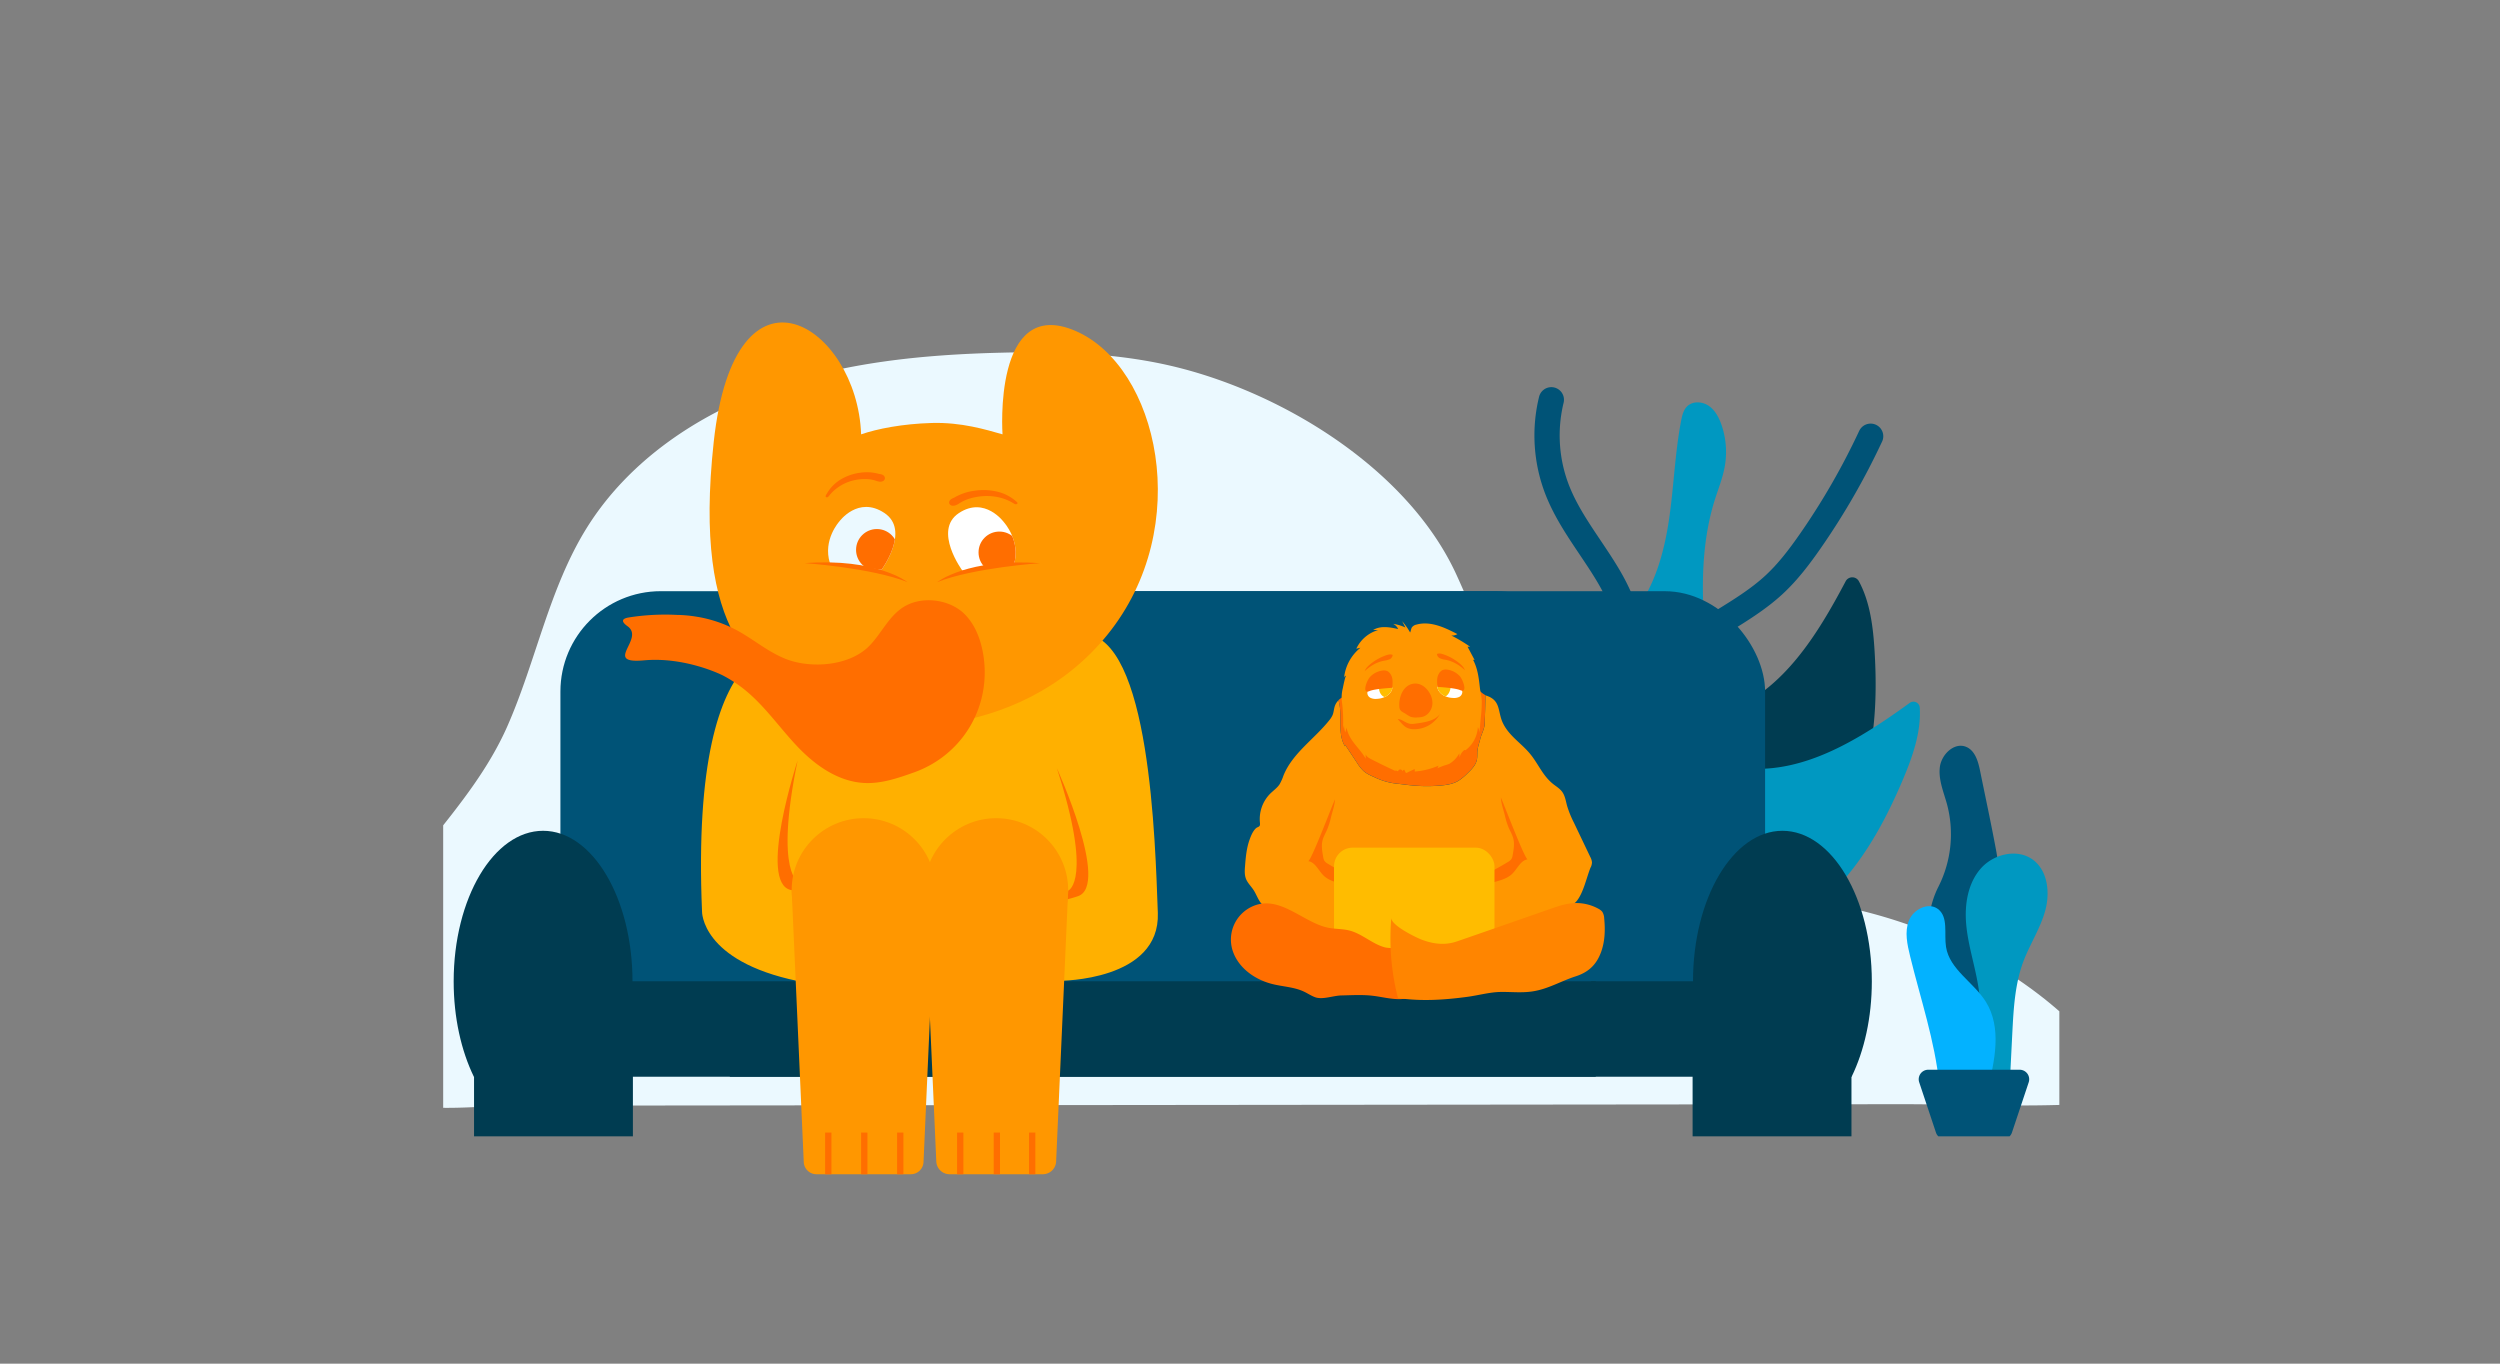 <svg id="Frame_13" data-name="Frame 13" xmlns="http://www.w3.org/2000/svg" xmlns:xlink="http://www.w3.org/1999/xlink" viewBox="0 0 1980 1080"><rect x="0" y="0" width="1980" height="1080" fill="#808080" stroke="none"/><defs><style>.cls-1,.cls-10,.cls-21,.cls-7{fill:none;}.cls-2{fill:#fff;}.cls-3{fill:#ebf9ff;}.cls-4{clip-path:url(#clip-path);}.cls-5{fill:#003c51;}.cls-6{fill:#0098c1;}.cls-7{stroke:#005377;stroke-linecap:round;stroke-linejoin:round;stroke-width:20px;}.cls-8{fill:#005377;}.cls-9{fill:#03b2ff;}.cls-10{stroke:#000;}.cls-10,.cls-21{stroke-miterlimit:10;}.cls-11{fill:#ffb000;}.cls-12{fill:#ff6e00;}.cls-13,.cls-16{fill:#ff9700;}.cls-14{clip-path:url(#clip-path-2);}.cls-15{clip-path:url(#clip-path-3);}.cls-16{opacity:0.8;}.cls-17{fill:#ffbc00;}.cls-18{fill:#ff8500;}.cls-19{clip-path:url(#clip-path-4);}.cls-20{clip-path:url(#clip-path-5);}.cls-21{stroke:#ff6e00;stroke-width:5px;}</style><clipPath id="clip-path"><rect class="cls-1" x="351" y="180" width="1280" height="720"/></clipPath><clipPath id="clip-path-2"><path class="cls-2" d="M762.2,451.92s-23.47-31.83-2.8-45.54,35.82,7.36,35.82,7.36,13.39,14.82,7.81,33.33Z"/></clipPath><clipPath id="clip-path-3"><path class="cls-3" d="M698.18,451.25s23.06-31.18,2.22-45-35.71,6.82-35.71,6.82-13.2,14.49-7.39,32.87Z"/></clipPath><clipPath id="clip-path-4"><path class="cls-2" d="M1157.37,544.09c-.16,1.35.71,2.61.78,4a4.46,4.46,0,0,1-2.59,3.93,9.65,9.65,0,0,1-4.85.75,17,17,0,0,1-6.81-1.67,10.79,10.79,0,0,1-4.94-4.85c-.64-1.35-.79-3.26.48-4a3.69,3.69,0,0,1,1.58-.39c1.41-.14,2.83-.23,4.25-.29,3.55-.15,7.43,0,10.1,2.36C1156,543.86,1156.77,544.09,1157.37,544.09Z"/></clipPath><clipPath id="clip-path-5"><path class="cls-2" d="M1083.71,544.81c.16,1.35-.71,2.62-.77,4a4.42,4.42,0,0,0,2.58,3.93,9.56,9.56,0,0,0,4.86.76,17.16,17.16,0,0,0,6.8-1.67,10.93,10.93,0,0,0,5-4.86c.64-1.34.78-3.25-.48-4a3.56,3.56,0,0,0-1.58-.4c-1.42-.13-2.84-.23-4.26-.29-3.54-.15-7.42,0-10.1,2.36C1085.11,544.58,1084.32,544.81,1083.71,544.81Z"/></clipPath></defs><title>13</title><g class="cls-4"><path class="cls-3" d="M314.77,873C258.41,856,265.56,793.78,284.56,750.9c28.28-63.79,88-109.61,117.1-175.35C424.57,523.7,434.8,466.11,464.77,418c32.74-52.54,86.9-89.3,145.19-110.14s120.82-27,182.7-28.52c47.05-1.17,94.62.28,140.27,11.74,86.2,21.62,182.79,81.9,220.45,163.85,34.35,74.74,59.8,168.05,131.64,216.56,48.08,32.47,117.43,34,178.68,47.38,74.6,16.25,141.33,52.88,187.39,101.34,26,27.39,54.14,51.19-1.9,54.17-47.7,2.53-96.74.1-144.59.15l-773.55.82-321.39.33c-25.68,0-56.86,3.86-82.16.09A89.43,89.43,0,0,1,314.77,873Z"/><path class="cls-5" d="M1369.57,562.86c43.31-17.17,70-60.44,92.19-102.49a5.94,5.94,0,0,1,10.48,0c8.85,16.4,11.26,36.07,12.41,54.93,2.47,40.64.37,82.69-16.31,119.83-15.73,35-46.56,65.09-83.94,72.56a6,6,0,0,1-7.14-5.46l-6.33-107.06c-.51-8.51-3.74-17.35-5-26A5.9,5.9,0,0,1,1369.57,562.86Z"/><path class="cls-6" d="M1382.39,608.53c47.24,4.18,91.06-23.55,130.14-51.85a5,5,0,0,1,7.92,3.76c1.18,19.23-5.6,38.6-13.19,56.59-15.83,37.51-36.38,74.26-67.81,100.13-30,24.68-71.48,37.93-108.59,27.43a5,5,0,0,1-3.23-6.76l42.28-99.73c3.42-8.07,4.4-17.73,7.28-26.19A5,5,0,0,1,1382.39,608.53Z"/><path class="cls-7" d="M1228.66,316.62a119.19,119.19,0,0,0,4.45,70.77c9.59,25,27.26,45.84,40.84,68.87s23.24,51,14.68,76.32"/><path class="cls-6" d="M1293.32,486.34c16.76-20.76,24.39-47.46,28.38-73.84s4.74-53.22,9.78-79.43c.78-4.09,1.81-8.41,4.8-11.3,4.38-4.24,11.83-3.85,16.89-.45s8.11,9.08,10.14,14.82a65.76,65.76,0,0,1,2.72,33.23c-1.6,8.95-5,17.45-7.78,26.12-14.22,44.87-9.63,93.26-4.89,140.09C1337.06,520.39,1314.09,494.42,1293.32,486.34Z"/><path class="cls-7" d="M1363.55,492.48c14.59-9,29.28-18,41.81-29.65,10.89-10.15,19.94-22.11,28.44-34.34a562.47,562.47,0,0,0,47.75-83"/><rect class="cls-8" x="577.34" y="468.23" width="820.61" height="362.69" rx="79.49"/><path class="cls-5" d="M578,804.42V777.14h763.26l125.29,75.63H578Z"/><path class="cls-5" d="M1356.86,852.77c-10-20.56-16-46.85-16-75.48,0-65.89,31.7-119.3,70.81-119.3s70.82,53.41,70.82,119.3c0,28.64-6,54.92-16,75.49"/><rect class="cls-5" x="1340.54" y="843.57" width="125.82" height="58.58"/><rect class="cls-8" x="443.85" y="468.23" width="820.61" height="362.69" rx="79.49" transform="translate(1708.31 1299.14) rotate(-180)"/><path class="cls-5" d="M1263.83,804.42V777.14H500.58l-125.3,75.63h888.55Z"/><path class="cls-5" d="M484.94,852.77c10-20.56,16-46.85,16-75.48,0-65.89-31.71-119.3-70.82-119.3s-70.82,53.41-70.82,119.3c0,28.64,6,54.92,16,75.49"/><rect class="cls-5" x="375.44" y="830.76" width="125.82" height="71.39" transform="translate(876.7 1732.9) rotate(-180)"/><path class="cls-8" d="M1568.26,610.67c-1.53-7.52-3.92-16.15-11-19.13-9.34-3.93-19.59,5.84-20.88,15.89s3,19.83,5.67,29.6a92.14,92.14,0,0,1-6.79,65.19c-12.12,23.76-9,52.4-2.8,78.37,2.27,9.58,5.71,19.47,13.2,25.87s20.1,7.66,26.66.32c4.45-5,5-12.2,5.34-18.86,1.9-37.58,10.11-77.37,3.32-114.09C1577.08,652.72,1572.53,631.71,1568.26,610.67Z"/><path class="cls-6" d="M1591.62,860.58l2.13-42.31c1-19.1,2-38.55,8.65-56.47,5.13-13.78,13.49-26.32,17.41-40.5s2.12-31.57-9.69-40.35c-12.35-9.19-31.3-4.62-41.42,7s-12.78,28.12-11.52,43.46,6,30.18,8.83,45.3a192.09,192.09,0,0,1-4.55,90c9-3.23,18.21-2.61,27.2-5.84C1589.08,860.12,1591.58,861.41,1591.62,860.58Z"/><path class="cls-9" d="M1512.81,757.34c-2.26-9.28-4.48-19.27-1-28.16s15.31-15,23-9.28c8.49,6.37,4.8,19.57,6.44,30.06,2.81,17.94,22,28.06,31.56,43.47,12.73,20.42,7.16,46.8,1.18,70.11-8,31-35.41,22.22-38.12-5C1532.46,824.58,1520.88,790.48,1512.81,757.34Z"/><path class="cls-8" d="M1540.44,902.14h45.86a7.54,7.54,0,0,0,7.16-5.16l13.28-39.81a7.56,7.56,0,0,0-7.17-9.94h-72.4a7.55,7.55,0,0,0-7.16,9.94L1533.28,897A7.55,7.55,0,0,0,1540.44,902.14Z"/></g><path class="cls-10" d="M836.08,523.49a733.4,733.4,0,0,1,3.08,87.31,554.82,554.82,0,0,0-89.56,33.9c-9.71,4.67-20,9.75-30.68,8.64-14.21-1.48-24.77-13.2-35.18-23A179.17,179.17,0,0,0,624,593.2c-4.25-1.59-9.35-4.07-9.41-8.6a11,11,0,0,1,1.61-5l26.63-52.15"/><path class="cls-11" d="M632,513.05s-86-29.47-76,208.7c0,0-1,39.29,76,55.25H734l105.38-.22S919,777,917,723c-2.06-55.62-6-219.75-59-221"/><path class="cls-12" d="M631.74,602.19s-31.81,97-5.36,102.7,6.88-5.38,6.88-5.38S612.94,693.41,631.74,602.19Z"/><path class="cls-12" d="M837,608.35s42.34,92.92,16.68,101.47-7.43-4.59-7.43-4.59S865.76,696.93,837,608.35Z"/><circle class="cls-13" cx="684" cy="705" r="57"/><circle class="cls-13" cx="789" cy="705" r="57"/><path class="cls-13" d="M627,705l9.57,215.36A10.09,10.09,0,0,0,646.65,930h74.7a10.09,10.09,0,0,0,10.08-9.64L741,705H627"/><path class="cls-13" d="M846,705l-9.55,214.9A10.57,10.57,0,0,1,825.89,930H752.11a10.57,10.57,0,0,1-10.56-10.1L732,705H846"/><path class="cls-13" d="M794,344s-7.78-110,57.61-82,95.16,154.85,25.29,240.93S685.16,585,642.55,559s-94.12-54-77.28-209S679,258,682,344c12.83-4.41,32.73-8.34,56-9C761.53,334.33,780.87,340.27,794,344Z"/><path class="cls-2" d="M762.2,451.92s-23.47-31.83-2.8-45.54,35.82,7.36,35.82,7.36,13.39,14.82,7.81,33.33Z"/><g class="cls-14"><circle class="cls-12" cx="791.5" cy="437.5" r="16.5"/></g><path class="cls-12" d="M742.32,461s24.52-19.22,81.35-14.94C823.67,446,771.26,449.61,742.32,461Z"/><path class="cls-12" d="M766.54,489.21c-.63-.77-1.3-1.51-2-2.24-11.42-11.94-32.5-15.13-47.09-7.29-13,7-19,21.75-29,31.92-15.58,15.79-45.8,18.19-65.87,10.38-14.2-5.52-25.76-15.67-39.1-22.85a101.94,101.94,0,0,0-30.79-10.55h-.09A105,105,0,0,0,536,487a184.19,184.19,0,0,0-37.82,2c-4.76.73-7.27,2.62-1.13,7,14,10-20,30,13,27,32.39-2.94,61.19,11.31,62.24,11.84a105.42,105.42,0,0,1,17.56,11.47c16.05,13,27.61,30.14,41.74,45s32.52,28.05,53.65,28.84c13.21.5,26-3.91,38.39-8.3,38.26-13.54,61.45-51.54,55.28-92.4C777.22,508.55,773.54,497.64,766.54,489.21Z"/><path class="cls-12" d="M672.53,381.47a38.76,38.76,0,0,1,14.77-2,27.19,27.19,0,0,1,6.71,1.37,12.51,12.51,0,0,0,2.6.64,4.79,4.79,0,0,0,2.72-.45,2.71,2.71,0,0,0,1.52-2.55,3.15,3.15,0,0,0-1.68-2.33c-1.15-.68-2.46-.61-3.72-1a35.55,35.55,0,0,0-14.29-.73,39.76,39.76,0,0,0-14.41,4.79,31.22,31.22,0,0,0-11.85,11.71c-.42.76-1.61,2.21-.63,2.79,1.22.71,2.1-.72,2.62-1.36a33.43,33.43,0,0,1,6.29-6A36.08,36.08,0,0,1,672.53,381.47Z"/><path class="cls-12" d="M782.55,392.86a47.41,47.41,0,0,0-16.2,2.54,32,32,0,0,0-6.65,3.31,14.15,14.15,0,0,1-2.55,1.38,6,6,0,0,1-3,.4,2.84,2.84,0,0,1-2.4-2,3,3,0,0,1,1.06-2.71c1-1,2.4-1.31,3.62-2.05a42.23,42.23,0,0,1,14.85-5A48.1,48.1,0,0,1,788,389a34.76,34.76,0,0,1,16.12,7.53c.68.6,2.37,1.62,1.51,2.45-1.06,1-2.42-.05-3.18-.5a37.51,37.51,0,0,0-8.49-3.82A42.64,42.64,0,0,0,782.55,392.86Z"/><path class="cls-3" d="M698.18,451.25s23.06-31.18,2.22-45-35.71,6.82-35.71,6.82-13.2,14.49-7.39,32.87Z"/><g class="cls-15"><circle class="cls-12" cx="694.5" cy="435.5" r="16.5"/></g><path class="cls-12" d="M718.67,461S694.16,441.75,637.32,446C637.32,446,689.74,449.61,718.67,461Z"/><g id="Mode_Isolation-2" data-name="Mode Isolation"><path class="cls-16" d="M1066.76,551a11.91,11.91,0,0,0-4.46,1.72l38.42-2.77Z"/><path class="cls-13" d="M1259.94,686.76a10.06,10.06,0,0,0,.91-3.67,10.56,10.56,0,0,0-1.36-4.4l-12.94-27.12a80.08,80.08,0,0,1-5.46-13.51c-1-3.72-1.54-7.73-3.79-10.86-1.7-2.36-4.22-4-6.53-5.73-8.85-6.73-12.08-16-18.65-24.08-7-8.69-16.93-14.38-21.89-24.87-4.16-8.81-1.42-17.68-12.8-21.49a9.69,9.69,0,0,1-1-.44q-.08,11.48-.58,22.93c-.17,3.94-2.56,7.9-3.47,11.74-.74,3.15-1.94,6.2-2.24,9.42-.21,2.32.05,4.68-.42,7-.9,4.4-4.3,7.78-7.54,10.88a40.17,40.17,0,0,1-7.33,6c-4.33,2.49-9.41,3.25-14.38,3.66a122.75,122.75,0,0,1-19.27.09c-4.32-.32-8.61-.86-12.9-1.41a53.86,53.86,0,0,1-19.67-5.31c-3.09-1.35-6.25-2.74-8.76-5a31.94,31.94,0,0,1-5.08-6.41q-4.71-7.14-9.44-14.27a1.74,1.74,0,0,0,0,1.38c-6.62-10.58-1.6-24.79-5.31-36.63a12.15,12.15,0,0,0-2.91,4.71c-.75,2.3-.81,4.81-1.74,7a17.51,17.51,0,0,1-2.54,4c-11.88,15-29.23,26.14-36.34,43.87a37.43,37.43,0,0,1-3.09,6.92c-1.91,2.89-4.85,4.9-7.32,7.33a28.6,28.6,0,0,0-8.23,23.12c.42,3.91-1.54,2.68-3.5,4.69-2.28,2.33-3.68,5.82-4.75,8.84-2.34,6.57-3,13.63-3.53,20.53-.29,3.5-.55,7.15.74,10.42s4.07,5.85,6,8.84c2.34,3.56,3.57,7.84,6.46,11,3.06,3.32,7.53,4.87,11.81,6.29l42.05,14,21,7c5.82,1.94,11.86,5.52,17.82,6.58a38.57,38.57,0,0,0,6.54.41l23.55.11,23.54-.11a38.75,38.75,0,0,0,6.55-.41c6-1.06,12-4.64,17.81-6.58l21-7,42-14c5.46-2,12.41-4.2,16.1-9,5.15-6.67,7.51-18.29,10.65-26.12Z"/><path class="cls-12" d="M1065.33,591.22a1.74,1.74,0,0,1,0-1.38q4.73,7.14,9.44,14.27a31.94,31.94,0,0,0,5.08,6.41c2.51,2.25,5.67,3.64,8.76,5a53.86,53.86,0,0,0,19.67,5.31c4.29.55,8.58,1.09,12.9,1.41a122.75,122.75,0,0,0,19.27-.09c5-.41,10-1.17,14.38-3.66a40.17,40.17,0,0,0,7.33-6c3.24-3.1,6.64-6.48,7.54-10.88.47-2.28.21-4.64.42-7,.3-3.22,1.5-6.27,2.24-9.42.91-3.84,3.3-7.8,3.47-11.74q.51-11.46.58-22.93a13.86,13.86,0,0,1-3.82-2.83L1100.72,550l-38.42,2.77a12.59,12.59,0,0,0-2.28,1.84C1063.73,566.43,1058.71,580.64,1065.33,591.22Z"/><path class="cls-12" d="M1036.09,682c5.67.9,8.13,7.53,12.27,11.52,3.65,3.52,8.75,5,13.64,6.35l24.54,6.8a6.11,6.11,0,0,0,3.86.21c1.21-.49,2-2.21,1.07-3.16a250.68,250.68,0,0,1-39.71-19.58,8.37,8.37,0,0,1-2.82-2.35,8.64,8.64,0,0,1-1-3.24c-.77-4.3-1.55-8.76-.48-13,.78-3.09,2.49-5.85,3.75-8.78a63.36,63.36,0,0,0,3-9.74c1.11-4.48,2.9-9.35,3.1-13.93C1055.17,637.58,1038.25,682.33,1036.09,682Z"/><path class="cls-12" d="M1209.91,680.57c-5.67.9-8.13,7.53-12.27,11.52-3.65,3.52-8.75,5-13.64,6.35l-24.54,6.8a6.11,6.11,0,0,1-3.86.21c-1.21-.49-2-2.21-1.07-3.16a250.68,250.68,0,0,0,39.71-19.58,8.37,8.37,0,0,0,2.82-2.35,8.65,8.65,0,0,0,1-3.23c.77-4.31,1.55-8.77.48-13-.78-3.09-2.49-5.85-3.75-8.78a63,63,0,0,1-3-9.74c-1.11-4.48-2.9-9.35-3.1-13.93C1190.83,636.13,1207.75,680.88,1209.91,680.57Z"/><path class="cls-13" d="M1116.82,500.92a53.4,53.4,0,0,0-6.3-8.92l2.55,5a32.26,32.26,0,0,0-9.74-2.88,8.17,8.17,0,0,1,4,4.07c-6.62-1.47-14-2.81-19.79.76l4,.06a27.42,27.42,0,0,0-17.36,14.78l3.32-.78a35.09,35.09,0,0,0-13,23.93,2,2,0,0,1,1.68-1.78c-.76.08-2.47,8.91-2.68,9.93a30,30,0,0,0-.83,9.75,121,121,0,0,1,1,22.35l.81-2.79a17.29,17.29,0,0,0,1,5.65l1.06-3.78c.69,4.81,3.39,9.09,6.38,12.92s6.35,7.43,8.7,11.68l0-3.66c.45,1.9,2.36,3,4.09,3.93q9.86,5.08,19.93,9.69l-.69-1.33a3.76,3.76,0,0,0,2.34,1.31,1.77,1.77,0,0,1,3.46,0,2.2,2.2,0,0,1,1.39-1.24l1.42,2.71,6.89-3.22.06,2a59.69,59.69,0,0,0,18.83-4.65l-.9,2.12c.12-.29,4.73-2,5.33-2.23a38.47,38.47,0,0,0,4-1.31,20.92,20.92,0,0,0,8-8.39L1156,600a10.45,10.45,0,0,1,3.48-5.77c.34-.29,1.12-.33,1,.11a24.72,24.72,0,0,0,10-18.46,10.84,10.84,0,0,1,1.18,4.39l1.23-12.78a102.31,102.31,0,0,0,.68-11.87c-.09-3.84-1.12-7.43-1.53-11.19-.86-7.76-1.76-15.37-5.62-22.32a1.17,1.17,0,0,0,1.4.49l-5.54-10.45,2.09.09a117.13,117.13,0,0,0-14.93-8.9,8,8,0,0,0,4.8-1.14c-10.08-5.26-21.45-10.57-32.4-7.52a6.09,6.09,0,0,0-3.59,2.15C1117.55,497.88,1117.42,499.78,1116.82,500.92Z"/><path class="cls-12" d="M1096.2,523.27a16.33,16.33,0,0,0,4.33-1.12,4.06,4.06,0,0,0,2.46-3.45c-1.58-.78-3.48-.3-5.14.28a39.62,39.62,0,0,0-9.77,4.91c-2.47,1.74-6.28,4.61-7.2,7.62C1085.31,527.45,1090.22,524.41,1096.2,523.27Z"/><path class="cls-12" d="M1144.88,522.55a16.76,16.76,0,0,1-4.32-1.12,4,4,0,0,1-2.46-3.46c1.58-.77,3.47-.29,5.14.29a39.28,39.28,0,0,1,9.77,4.91c2.46,1.74,6.28,4.6,7.19,7.61C1155.77,526.73,1150.87,523.69,1144.88,522.55Z"/><path class="cls-12" d="M1112.88,575.54a11.75,11.75,0,0,0,6.52,2,23.23,23.23,0,0,0,21.11-12.19c-3.15,4.49-9,6.05-14.41,7q-2.91.5-5.83.85a12.17,12.17,0,0,1-3.76,0,12.72,12.72,0,0,1-2.8-1c-1.73-.8-4.79-3-6.7-2.63C1108.83,571.46,1110.73,573.93,1112.88,575.54Z"/><path class="cls-12" d="M1110.36,548.6a22,22,0,0,0-2.09,10.74,6.54,6.54,0,0,0,.46,2.45c.81,1.73,2.8,2.49,4.44,3.48a28.89,28.89,0,0,0,3.93,2.4,13.36,13.36,0,0,0,5.46.53,18.47,18.47,0,0,0,4.07-.46c4.36-1.15,7.44-5.5,7.81-10s-1.67-9-4.75-12.24C1123.37,538.8,1114.4,540.52,1110.36,548.6Z"/><rect class="cls-17" x="1056.54" y="671.33" width="127.09" height="81.58" rx="14.8"/><path class="cls-12" d="M983,724.12a28.73,28.73,0,0,0-6.08,30.63c5.06,12.86,17.85,21.5,31.29,24.73,8.22,2,17,2.29,24.58,5.91,3,1.42,5.75,3.32,8.86,4.44,5.86,2.1,14.3-1.3,20.64-1.44,8.29-.17,16.58-.72,24.84.25,7.29.85,14.5,2.84,21.83,2.66,10.77-.26,21.41-5.19,32-3.33-6.85-1.2-3.5-26.29-4.89-30.65-3.67-11.48-30.39-4.46-39.68-7.13-9.83-2.82-17.68-10.66-27.59-13.21-4.85-1.25-9.93-1.16-14.88-1.86-20.63-2.93-39.45-26.7-61.31-17.56A28.9,28.9,0,0,0,983,724.12Z"/><path class="cls-18" d="M1268.14,721.22a6.27,6.27,0,0,1,1,1.13,10.5,10.5,0,0,1,1.38,4.95c.91,9.16.62,18.64-2.66,27.25-3.79,10-10.26,15.62-20,18.74-11.45,3.68-21.7,10-33.86,11.86-8.63,1.36-17.07.34-25.6.48s-17.57,2.7-26.21,3.86c-18.37,2.47-36.87,3.69-55,.94a189.36,189.36,0,0,1-5.25-63.6c-.51,6,19.71,15.76,24.2,17.44,9.34,3.49,18.44,4.53,27.76,1.32,24.81-8.55,49.57-17.25,74.36-25.87,5.43-1.89,10.93-3.79,16.65-4.35a36.5,36.5,0,0,1,20.63,4.13A12.82,12.82,0,0,1,1268.14,721.22Z"/><path class="cls-2" d="M1157.37,544.09c-.16,1.35.71,2.61.78,4a4.46,4.46,0,0,1-2.59,3.93,9.65,9.65,0,0,1-4.85.75,17,17,0,0,1-6.81-1.67,10.79,10.79,0,0,1-4.94-4.85c-.64-1.35-.79-3.26.48-4a3.69,3.69,0,0,1,1.58-.39c1.41-.14,2.83-.23,4.25-.29,3.55-.15,7.43,0,10.1,2.36C1156,543.86,1156.77,544.09,1157.37,544.09Z"/><g class="cls-19"><path class="cls-17" d="M1148.88,543.87c-.18,4.85-3.4,8.83-6.41,7.91s-5.06-6.53-4.08-11.14a25.21,25.21,0,0,1,8.53,1.67"/></g><path class="cls-12" d="M1156.12,535.49a16.53,16.53,0,0,0-9.72-5.12,6.94,6.94,0,0,0-4.16.45,7.1,7.1,0,0,0-2.64,2.74c-1.91,3.1-1.35,6.78-1.22,10.43,0,.08,13.76.72,18.14,2.62C1162.74,549.32,1158.68,538.27,1156.12,535.49Z"/><path class="cls-2" d="M1083.71,544.81c.16,1.35-.71,2.62-.77,4a4.42,4.42,0,0,0,2.58,3.93,9.56,9.56,0,0,0,4.86.76,17.16,17.16,0,0,0,6.8-1.67,10.93,10.93,0,0,0,5-4.86c.64-1.34.78-3.25-.48-4a3.56,3.56,0,0,0-1.58-.4c-1.42-.13-2.84-.23-4.26-.29-3.54-.15-7.42,0-10.1,2.36C1085.11,544.58,1084.32,544.81,1083.71,544.81Z"/><g class="cls-20"><path class="cls-17" d="M1092.21,545.39c.18,4.13,3.4,7.51,6.4,6.72s5.06-5.55,4.09-9.47a29.84,29.84,0,0,0-8.54,1.42"/></g><path class="cls-12" d="M1085,536.21a16.46,16.46,0,0,1,9.73-5.11,7,7,0,0,1,4.16.45,7.14,7.14,0,0,1,2.64,2.73c1.91,3.11,1.35,6.79,1.21,10.43,0,.08-13.76.72-18.13,2.63C1078.35,550.05,1082.4,539,1085,536.21Z"/></g><line class="cls-21" x1="656" y1="930" x2="656" y2="897"/><line class="cls-21" x1="684.5" y1="930" x2="684.5" y2="897"/><line class="cls-21" x1="713" y1="930" x2="713" y2="897"/><line class="cls-21" x1="760.5" y1="930" x2="760.5" y2="897"/><line class="cls-21" x1="789.5" y1="930" x2="789.5" y2="897"/><line class="cls-21" x1="817.5" y1="930" x2="817.5" y2="897"/></svg>